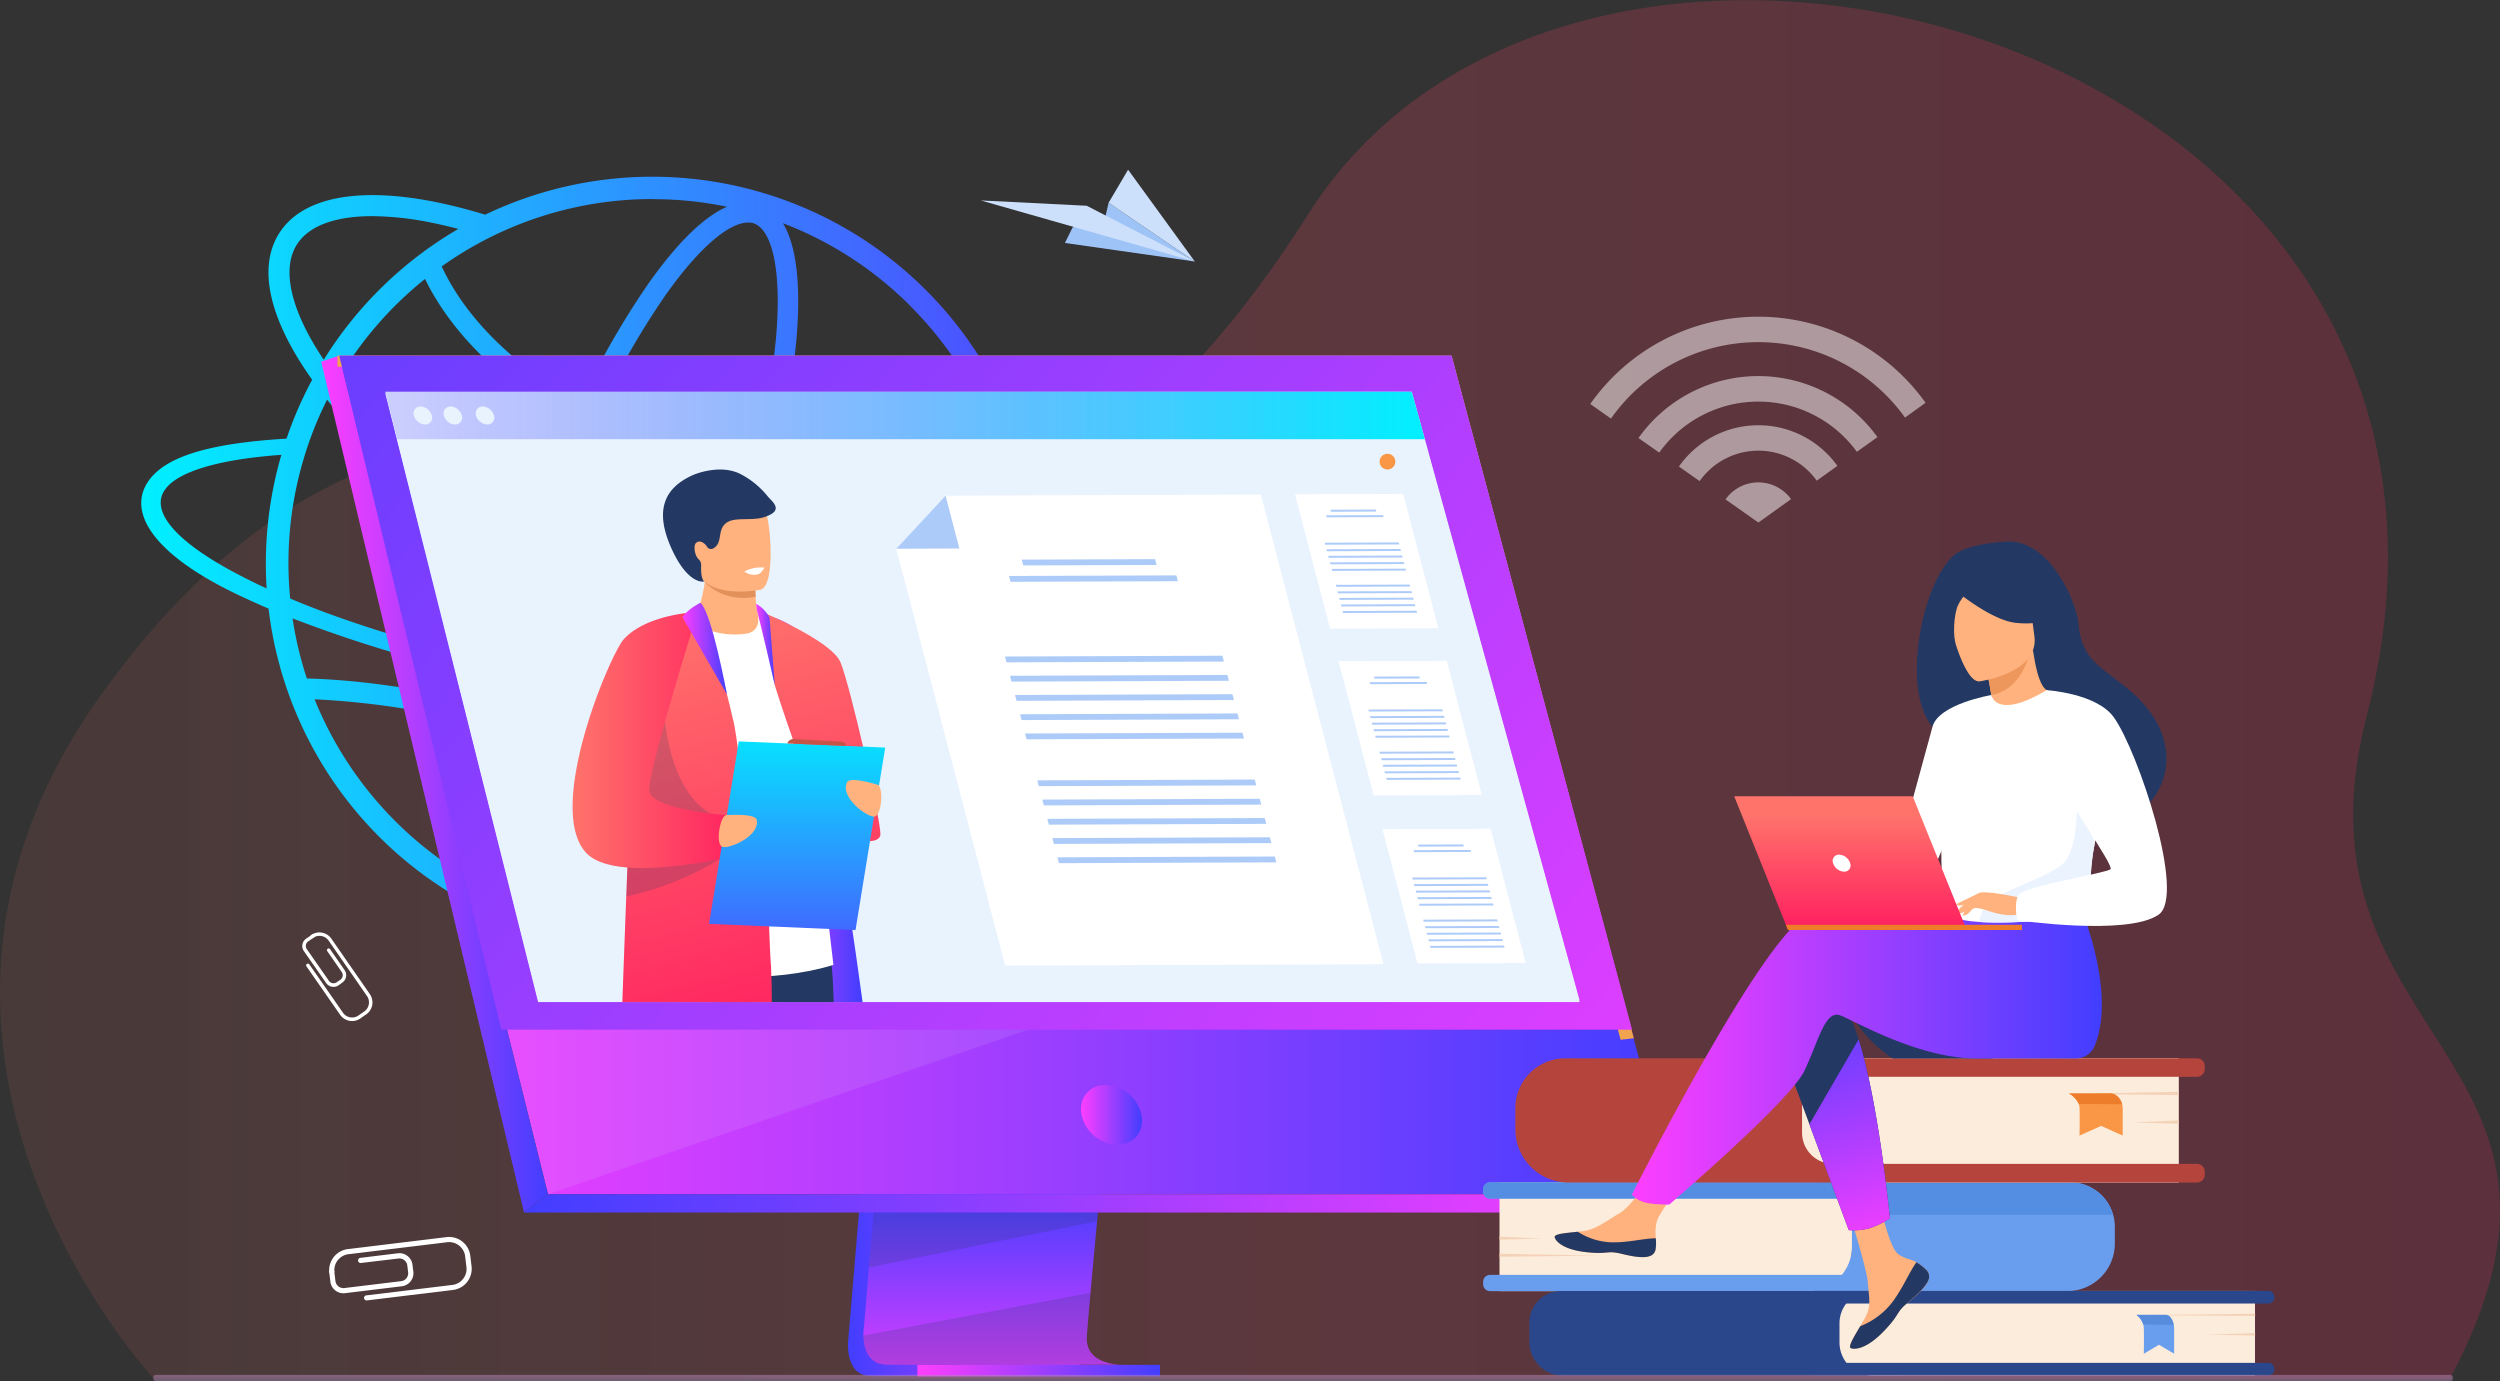 <svg xmlns="http://www.w3.org/2000/svg" xmlns:xlink="http://www.w3.org/1999/xlink" viewBox="0 0 898 496.05"><rect x="0" y="0" width="898" height="496.05" fill="#333333" stroke="none"/><defs><style>.cls-1,.cls-14{opacity:0.2;}.cls-1,.cls-14,.cls-15,.cls-46{isolation:isolate;}.cls-1{fill:url(#linear-gradient);}.cls-2{fill:#9ec3f6;}.cls-3{fill:#cde0fb;}.cls-4,.cls-46{opacity:0.5;}.cls-5{fill:#fff;}.cls-6{fill:url(#linear-gradient-2);}.cls-7{fill:url(#linear-gradient-3);}.cls-8{fill:url(#linear-gradient-4);}.cls-9{fill:url(#linear-gradient-5);}.cls-10{fill:url(#linear-gradient-6);}.cls-11{fill:url(#linear-gradient-7);}.cls-12{fill:url(#linear-gradient-8);}.cls-13{fill:#f1a34f;}.cls-14,.cls-21{fill:#233862;}.cls-15{fill:#ebeef3;opacity:0.1;}.cls-16{fill:url(#linear-gradient-9);}.cls-17{fill:url(#linear-gradient-10);}.cls-18{fill:#e9f3fe;}.cls-19{fill:url(#linear-gradient-11);}.cls-20{fill:url(#linear-gradient-12);}.cls-22{fill:#c65447;}.cls-23{fill:url(#linear-gradient-13);}.cls-24{fill:#ffb27d;}.cls-25{fill:#e2915a;}.cls-26{fill:url(#linear-gradient-14);}.cls-27{fill:url(#linear-gradient-15);}.cls-28{fill:url(#linear-gradient-16);}.cls-29{fill:url(#linear-gradient-17);}.cls-30{fill:url(#linear-gradient-18);}.cls-31{fill:#adcbf9;}.cls-32{fill:#fcecdb;}.cls-33{fill:#699dee;}.cls-34{fill:#548ee2;}.cls-35{fill:#f4d2b8;}.cls-36{fill:#2b478b;}.cls-37{fill:#568cdb;}.cls-38{fill:#b5453c;}.cls-39{fill:#f99746;}.cls-40{fill:#ed7d2b;}.cls-41{fill:url(#linear-gradient-19);}.cls-42{fill:#ed975d;}.cls-43{fill:url(#linear-gradient-20);}.cls-44{fill:#ebf3ff;}.cls-45{fill:url(#linear-gradient-21);}.cls-46{fill:#b589b6;}</style><linearGradient id="linear-gradient" y1="355.69" x2="898" y2="355.69" gradientTransform="matrix(1, 0, 0, -1, 0, 603.3)" gradientUnits="userSpaceOnUse"><stop offset="0" stop-color="#ff736b" stop-opacity="0.5"/><stop offset="0.51" stop-color="#ff4a66"/><stop offset="0.77" stop-color="#ff3563"/><stop offset="1" stop-color="#ff2260"/></linearGradient><linearGradient id="linear-gradient-2" x1="50.74" y1="400.93" x2="390.74" y2="400.93" gradientTransform="matrix(1, 0, 0, -1, 0, 603.3)" gradientUnits="userSpaceOnUse"><stop offset="0" stop-color="#00f0ff"/><stop offset="1" stop-color="#553eff"/></linearGradient><linearGradient id="linear-gradient-3" x1="304.6" y1="231.2" x2="407.19" y2="231.2" gradientTransform="matrix(1, 0, 0, -1, 0, 603.3)" gradientUnits="userSpaceOnUse"><stop offset="0" stop-color="#423eff"/><stop offset="1" stop-color="#fe3eff"/></linearGradient><linearGradient id="linear-gradient-4" x1="361.46" y1="95.39" x2="361.46" y2="175.26" gradientTransform="matrix(1, 0, 0, -1, 0, 603.3)" gradientUnits="userSpaceOnUse"><stop offset="0" stop-color="#fe3eff"/><stop offset="1" stop-color="#423eff"/></linearGradient><linearGradient id="linear-gradient-5" x1="121.86" y1="324.93" x2="601.73" y2="324.93" xlink:href="#linear-gradient-4"/><linearGradient id="linear-gradient-6" x1="115.38" y1="321.66" x2="196.85" y2="321.66" xlink:href="#linear-gradient-4"/><linearGradient id="linear-gradient-7" x1="188.23" y1="171.04" x2="601.73" y2="171.04" xlink:href="#linear-gradient-3"/><linearGradient id="linear-gradient-8" x1="329.54" y1="110.96" x2="416.66" y2="110.96" xlink:href="#linear-gradient-4"/><linearGradient id="linear-gradient-9" x1="655.43" y1="90.61" x2="26.4" y2="635.39" xlink:href="#linear-gradient-4"/><linearGradient id="linear-gradient-10" x1="388.32" y1="202.84" x2="410.24" y2="202.84" xlink:href="#linear-gradient-4"/><linearGradient id="linear-gradient-11" x1="138.41" y1="454.06" x2="511.81" y2="454.06" gradientTransform="matrix(1, 0, 0, -1, 0, 603.3)" gradientUnits="userSpaceOnUse"><stop offset="0" stop-color="#553eff" stop-opacity="0.2"/><stop offset="1" stop-color="#00f0ff"/></linearGradient><linearGradient id="linear-gradient-12" x1="270.03" y1="313.25" x2="309.83" y2="313.25" xlink:href="#linear-gradient-4"/><linearGradient id="linear-gradient-13" x1="281.6" y1="394.19" x2="321.61" y2="243.25" gradientTransform="matrix(1, 0, 0, -1, 0, 603.3)" gradientUnits="userSpaceOnUse"><stop offset="0" stop-color="#ff736b"/><stop offset="1" stop-color="#ff2260"/></linearGradient><linearGradient id="linear-gradient-14" x1="221.26" y1="378.19" x2="261.28" y2="227.26" xlink:href="#linear-gradient-13"/><linearGradient id="linear-gradient-15" x1="205.68" y1="337.5" x2="264.58" y2="337.5" xlink:href="#linear-gradient-13"/><linearGradient id="linear-gradient-16" x1="286.34" y1="346.01" x2="286.34" y2="243.49" xlink:href="#linear-gradient-2"/><linearGradient id="linear-gradient-17" x1="245.12" y1="370.37" x2="261.15" y2="370.37" xlink:href="#linear-gradient-4"/><linearGradient id="linear-gradient-18" x1="271.65" y1="371.77" x2="278.31" y2="371.77" xlink:href="#linear-gradient-4"/><linearGradient id="linear-gradient-19" x1="586.17" y1="225.66" x2="754.93" y2="225.66" xlink:href="#linear-gradient-4"/><linearGradient id="linear-gradient-20" x1="675.05" y1="151.76" x2="649.77" y2="250.04" xlink:href="#linear-gradient-4"/><linearGradient id="linear-gradient-21" x1="664.69" y1="310.5" x2="664.69" y2="270.6" xlink:href="#linear-gradient-13"/></defs><title>Asset9</title><g id="Layer_2" data-name="Layer 2"><g id="Layer_1-2" data-name="Layer 1"><path class="cls-1" d="M55.06,495S-55.28,377.05,36.44,249.38c81.29-113.29,176.12-105.54,245.65-59.57C311.72,209.39,397.16,192.23,469.88,77c99.19-157.22,443-61.86,380.28,180C819.83,374,942.47,378.24,880,495.23Z"/><polygon class="cls-2" points="382.52 87.27 429.17 93.93 398.21 72.83 396.64 79.59 385.3 81.65 382.52 87.27"/><polygon class="cls-3" points="429.17 93.93 390.35 73.91 352.31 72 429.17 93.93"/><polygon class="cls-3" points="398.21 72.83 429.17 93.93 405.21 60.96 398.21 72.83"/><g class="cls-4"><path class="cls-5" d="M643.34,179.29l-11.73,8.41-11.8-8.32a14.45,14.45,0,0,1,23.53-.09Z"/><path class="cls-5" d="M631.61,152.75a34.87,34.87,0,0,0-28.54,14.83l7.44,5.23a25.81,25.81,0,0,1,42.07-.15l7.41-5.32A34.89,34.89,0,0,0,631.61,152.75Z"/><path class="cls-5" d="M631.61,113.76a73.76,73.76,0,0,0-60.39,31.36l7.44,5.23A64.76,64.76,0,0,1,684.28,150l7.38-5.32A73.76,73.76,0,0,0,631.61,113.76Z"/><path class="cls-5" d="M631.61,135.09a52.8,52.8,0,0,0-43.07,22.25l7.45,5.23a43.75,43.75,0,0,1,71-.27l7.39-5.29A52.79,52.79,0,0,0,631.61,135.09Z"/></g><path class="cls-6" d="M388.26,230.37l-10.75-.25c3.45,4.48,4.23,8.61,2.08,12.1s-7.3,6.49-15,8.71A139,139,0,0,0,174.28,77.11h0c-6-1.82-11.79-3.32-17.41-4.46-28.34-5.75-48.45-1.77-56.62,11.2-7.78,12.33-3.55,30.9,11.88,52.55h0a139.76,139.76,0,0,0-9.21,21.16c-29,1.73-44.5,6.83-50.14,16.07-6.56,10.76,2.39,25.19,31.06,39.23,4,1.94,8.19,3.84,12.63,5.75a138.94,138.94,0,0,0,265.4,39.1c14.14-2.92,23.45-7.51,27.15-13.57C391.58,240,391.26,235.31,388.26,230.37Zm-33.18,22.74a214.54,214.54,0,0,1-34.88,2.83c-21.29.25-45.73-1.43-71.49-4.82q3.24-7.08,6.36-14.53a195,195,0,0,0,23.15,6.29,116.72,116.72,0,0,0,23.12,2.58c16.19,0,27.78-4.68,33.51-13.77a23.75,23.75,0,0,0,2.3-4.76H328.9c-.14.25-.28.5-.43.74-4.26,6.75-13.76,10.24-27.11,10.24a110.11,110.11,0,0,1-21.64-2.42,188.68,188.68,0,0,1-21.79-5.84q3-7.46,5.78-15.18c5-13.87,9.34-27.62,12.82-40.82,28.23,4.17,57.71,4.29,86,2.15a131.54,131.54,0,0,1,2.7,26.62,130.12,130.12,0,0,1-10.15,50.69ZM183.19,322c-4-1.46-6.05-7.22-7.05-11.79-1.59-7.23-1.88-17.39-.83-29.37.52-6.06,1.37-12.51,2.51-19.24a358.29,358.29,0,0,1,48.6,16.81c-3.58,6.16-7.19,11.87-10.8,17.05-6.88,9.86-13.61,17.48-19.46,22C192.45,320.32,187.2,323.43,183.19,322Zm46.86-50a366,366,0,0,0-50.91-17.63q.92-4.69,2-9.54c4.79,1.09,9.66,2.14,14.58,3.16,14.4,3,28.77,5.45,42.84,7.47q-4.19,8.63-8.51,16.5Zm-31.16-29.23q-8.34-1.71-16.44-3.58c2.54-10.56,5.66-21.57,9.29-32.79a322,322,0,0,0,56.38,27.81c-2.29,5.45-4.64,10.77-7,15.92-13.87-2-28-4.46-42.23-7.4Zm-46.2-142.53c10.51,21.54,30.78,39.29,52.59,51.07C200,162.76,195,175.05,190.33,187.8q-1.29,3.57-2.52,7.13c-27.63-18-51-38.64-66.38-58.61h0a131.52,131.52,0,0,1,31.26-36.14ZM270.86,80.28c4,1.46,6.05,7.22,7.05,11.79,1.59,7.23,1.87,17.39.83,29.37a292.62,292.62,0,0,1-7.68,43.88C251.84,162,232.64,156.56,215,148a297.88,297.88,0,0,1,23.48-41.16c6.88-9.86,13.61-17.47,19.46-22,3.05-2.36,7.16-4.9,10.76-4.9a6.61,6.61,0,0,1,2.21.32Zm-1.63,92.19c-3.39,12.76-7.57,26.06-12.43,39.48-1.88,5.17-3.82,10.27-5.82,15.26A314.73,314.73,0,0,1,194.2,199q1.47-4.34,3.05-8.68c4.52-12.47,9.43-24.47,14.58-35.71,18,8.69,37.52,14.32,57.4,17.79Zm57.71-62.59a130.43,130.43,0,0,1,33.92,58.66c-30.16,2.2-57.8,1.51-82.51-2.06a300.77,300.77,0,0,0,7.72-44.4c1.28-14.7,1.12-32.11-4.84-41.9a130.12,130.12,0,0,1,45.71,29.66Zm-92.5-38.34a130.75,130.75,0,0,1,26.69,2.72c-10.28,4.48-20.77,16.93-28.74,28.35a307.09,307.09,0,0,0-24,42c-20.75-11.27-40.35-28.56-49.72-48.92A130.41,130.41,0,0,1,234.44,71.5ZM106.61,87.88c4.25-6.75,13.76-10.24,27.1-10.24a110.11,110.11,0,0,1,21.64,2.42c3,.61,6.13,1.34,9.28,2.17h0a139.59,139.59,0,0,0-48.34,47h0C104.5,111.65,101,96.84,106.61,87.88Zm10.89,55.67h0c16.17,20.2,40,40.85,67.82,58.77-3.94,12-7.31,23.81-10,35.13-23.08-5.59-49.9-13.48-71.08-22.45a130.65,130.65,0,0,1,5.43-52.12A128.42,128.42,0,0,1,117.5,143.55ZM90.24,208.72c-25-12.21-36.43-24-31.31-32.34,4.12-6.77,19.15-11.36,42.14-13a139.53,139.53,0,0,0-5.29,48C93.87,210.48,92,209.65,90.24,208.72ZM174,243.1c-.72,3.18-1.37,6.32-2,9.4-1.6-.39-3.21-.77-4.81-1.13-27.15-6.18-47.51-7.44-56.95-7.65a128.1,128.1,0,0,1-5.15-21.6C123.58,229.23,144.39,236.05,174,243.1Zm-61,8.08a296,296,0,0,1,52.58,7.36c1.71.39,3.41.8,5.12,1.21-1.23,7.16-2.14,14-2.69,20.43-1.06,12.18-1.14,26.23,2.26,36.26A131.48,131.48,0,0,1,113,251.18Zm81.79,75.93c9.68-5.07,19.41-16.72,26.9-27.46,3.86-5.54,7.72-11.67,11.53-18.28a370.37,370.37,0,0,1,63,36.42,131.06,131.06,0,0,1-101.41,9.32ZM327,294.9a130.15,130.15,0,0,1-23.8,18.87,377.56,377.56,0,0,0-66.34-38.84q4.78-8.78,9.41-18.47a563.53,563.53,0,0,0,60.31,4.94c4.86.14,9.59.14,14.17.11a250.09,250.09,0,0,0,31.53-2.12,130.19,130.19,0,0,1-25.31,35.51Z"/><path class="cls-7" d="M324,252.05l-19.24,228.4s-2,13.85,8.28,13.87h84.29s-12.75-2.88-12.59-9.36c.18-7.65,22.45-235.07,22.45-235.07Z"/><path class="cls-8" d="M402.79,490.18c-3.33,0-67.66.21-84.15,0-7.18-.09-8.44-6.39-8.5-10.47a20.37,20.37,0,0,1,.22-3.4l.5-5.94,1.27-15.13,1.12-13.36,1.45-17.18,1.22-14.5,13.64-162.3,83.23-2.16s-9.38,95.18-16,164.46c-.74,7.72-1.44,15.12-2.1,22-.21,2.2-.41,4.36-.61,6.46-.61,6.56-1.17,12.58-1.66,17.89q-.39,4.2-.71,7.79c-.85,9.34-1.35,15.31-1.35,16.44a8.84,8.84,0,0,0,.16,1.85C391.86,489.94,401.54,490.18,402.79,490.18Z"/><polygon class="cls-9" points="121.86 127.76 168.65 315.71 175.06 341.45 196.85 428.99 601.73 428.99 521.4 127.76 121.86 127.76"/><polygon class="cls-10" points="121.86 127.76 115.38 129.92 188.23 435.53 196.85 428.99 121.86 127.76"/><polygon class="cls-11" points="188.23 435.53 590.62 435.53 601.73 428.99 196.85 428.99 188.23 435.53"/><rect class="cls-12" x="329.54" y="490.27" width="87.12" height="4.14"/><polygon class="cls-13" points="582.12 373.48 516.42 131.74 121.22 131.74 121.22 127.76 521.4 127.76 586.88 372.95 582.12 373.48"/><polygon class="cls-14" points="394.51 435.53 394.06 438.69 312.13 455.24 313.25 441.88 313.79 435.53 394.51 435.53"/><path class="cls-14" d="M402.79,490.18c-3.33,0-67.66.21-84.15,0-7.18-.09-8.44-6.39-8.5-10.47l81.55-15.34c-.85,9.34-1.35,15.31-1.35,16.44a8.84,8.84,0,0,0,.16,1.85C391.86,489.94,401.54,490.18,402.79,490.18Z"/><polygon class="cls-15" points="374.71 368.01 196.85 428.99 175.06 341.45 374.71 368.01"/><polygon class="cls-16" points="121.86 127.76 521.4 127.76 586.23 369.85 180.07 369.85 121.86 127.76"/><path class="cls-17" d="M410,400.46a13.71,13.71,0,0,0-12.84-10.75c-5.94,0-9.82,4.81-8.67,10.75a13.69,13.69,0,0,0,12.84,10.75C407.26,411.21,411.18,406.39,410,400.46Z"/><polygon class="cls-18" points="567.39 359.36 193.3 359.36 150.93 190.59 147.68 177.65 144.91 166.61 142.69 157.77 138.41 140.72 507.11 140.72 507.37 141.66 511.81 157.77 514.25 166.61 517.29 177.65 520.86 190.59 567.39 359.36"/><polygon class="cls-18" points="567.39 359.94 193.3 359.94 150.93 191.17 147.68 178.23 144.91 167.19 142.69 158.35 138.41 141.3 507.11 141.3 507.37 142.24 511.81 158.35 514.25 167.19 517.29 178.23 520.86 191.17 567.39 359.94"/><polygon class="cls-19" points="511.81 157.77 142.69 157.77 138.41 140.72 506.97 140.72 507.37 141.66 511.81 157.77"/><path class="cls-18" d="M148.67,149.25a2.45,2.45,0,0,1,1.5-3.11,2.65,2.65,0,0,1,.93-.13,4.41,4.41,0,0,1,4,3.24,2.44,2.44,0,0,1-2.43,3.23A4.39,4.39,0,0,1,148.67,149.25Z"/><ellipse class="cls-18" cx="162.66" cy="149.25" rx="2.86" ry="3.66" transform="translate(-56.88 172.37) rotate(-48.55)"/><path class="cls-18" d="M171,149.25a2.45,2.45,0,0,1,1.5-3.11,2.65,2.65,0,0,1,.93-.13,4.43,4.43,0,0,1,4,3.24,2.44,2.44,0,0,1-2.43,3.23A4.39,4.39,0,0,1,171,149.25Z"/><path class="cls-20" d="M309.83,359.94h-37c-.36-2.89-.67-6-.95-9.14-.5-5.71-.88-11.86-1.16-18.26l-.18-4.47c-.07-1.9-.13-3.84-.18-5.78-.09-3.29-.17-6.62-.22-10h0c-.06-4.27-.1-8.57-.11-12.86h0v-3.2h0v-3c0-9.23.17-18.28.36-26.69.43-18.63,1.12-34.14,1.49-41.6h0c.15-3.07.24-4.77.24-4.77h0c.09,0,.65.11,1.53.32.65.16,1.47.38,2.4.67h0c.84.25,1.77.57,2.75.94h0a31.74,31.74,0,0,1,5.15,2.49H284c2.76,1.71,5.26,4,6.4,7,1,2.55,3.26,16.26,6,34.45l.24,1.57c1.46,9.67,3,20.51,4.62,31.58,1.68,11.74,3.36,23.72,4.9,34.82C307.58,343.56,308.8,352.43,309.83,359.94Z"/><path class="cls-21" d="M299.47,359.94H256.41c-.82-3.55-1.6-7-2.28-10.19-1.89-8.86-3.14-16.12-3.07-20a5.84,5.84,0,0,1,1.91-4.36,9.51,9.51,0,0,1,3.08-1.82c3.63-1.38,8.85-1.6,14.32-1.26,1.85.12,3.74.3,5.59.53a163.05,163.05,0,0,1,19.73,3.77s.64,2.57,1.39,7.06c.56,3.37,1.19,7.82,1.66,13.08.27,3.06.49,6.39.61,9.94C299.39,357.73,299.43,358.83,299.47,359.94Z"/><path class="cls-22" d="M279.58,329.78l-.42,3.11L277.07,348l-.35,2.58-1.3,9.36H230.55c-.35-6.19-.67-12.22-.73-17.48v-1.71c0-7.92.7-13.79,3-15.27,2.57-1.68,11.1-1.22,20.19-.11l2.73.35c5.29.72,10.59,1.6,14.85,2.35l5.65,1Z"/><path class="cls-5" d="M229.81,228s24.65-15.94,42.33-7.79c2.82,1.3,6,4.93,8.34,7.46,6.39,7,18.88,118.91,18.88,118.91s-35.46,12-69.55-4.07Z"/><path class="cls-23" d="M273.55,219.76S298.5,230,301.88,237.84s14.37,56.12,14.37,61.78-19.13,1.26-22.21-7.86c-2.56-7.58-11.18-30.86-15.73-45.59Z"/><path class="cls-24" d="M268.36,227.55a28,28,0,0,1-19.31-3.9,55.79,55.79,0,0,0,4.12-14.54l.06-.49a15.44,15.44,0,0,0,.06-3.33h14.09s3.85,1.76,3.85,3v1.87c0,1.62.1,3,.18,4.25a37.81,37.81,0,0,0,.72,5.81S273.86,226.47,268.36,227.55Z"/><path class="cls-25" d="M271.42,214.35c-10.67,2.06-16.86-3.77-18.25-5.27-.2-.21-.3-.34-.3-.34l.36-.15c4-1.61,13-.33,18,1.51C271.27,211.72,271.34,213.14,271.42,214.35Z"/><path class="cls-24" d="M249.68,202.94c1.91,10.26,15.15,9.93,20.87,9.28,1.62-.18,2.63-.38,2.63-.38,1.81-.49,2.83-3.35,3.3-7.09.93-7.42-.25-18.3-1.5-21.09-1.89-4.18-5.44-8.71-18.77-5.45S247.24,189.79,249.68,202.94Z"/><path class="cls-21" d="M275.48,177.94a30.63,30.63,0,0,0-9.2-7.51c-7.54-4.07-17.19.13-17.23.15-10.89,4.79-13.74,13.12-8,26.1,6.1,13.73,11.92,12.19,11.92,12.19s-1.24-.77-1.13-5.05v-.62a2.83,2.83,0,0,0-.91-2.34c-1.35-1.21-2-4.86-.88-5.88,1.37-1.22,3.29.27,3.9,1.41a1.69,1.69,0,0,0,2.32.58l.08-.05c3.39-2.14,1.18-6.43,4.42-9s9.82-.42,14.67-2.51C281.88,183,276.85,179.84,275.48,177.94Z"/><path class="cls-26" d="M277.23,359.94H223.55c.39-11.13.88-24.42,1.4-37.87.13-3.49.27-7,.4-10.47l.18-4.4c1.18-29.88,2.36-56.86,2.61-58.32.56-3.28,1.09-6.08,1.67-8.51,1.69-7.08,3.78-11,8.35-14.3.45-.34,4.1-2.18,7.32-3.79l5-2.48h0a5.12,5.12,0,0,1,1.73,2.1,35.62,35.62,0,0,1,1.94,4.27,230.62,230.62,0,0,1,6.94,23.15h0c1.19,4.65,2,8.27,2.28,9.31.42,1.75,1,5.15,1.6,9.74h0c.87,6.27,1.9,14.77,3,24.43h0l.33,3c.11,1,.27,2.32.4,3.51h0l.12,1.14h0c.42,3.83.85,7.77,1.27,11.78h0c.36,3.31,5.38,5.71,5.73,9.08,0,.24.05.74.08,1.43.07,1.42.14,3.68.24,6.29,0,1.17.08,2.4.12,3.66.2,5.6.44,11.74.72,14.69v.54c0,.59.06,1.45.08,2.54C277.2,352.86,277.22,356.17,277.23,359.94Z"/><path class="cls-14" d="M238.58,255.41c0,.07,1.18,35.73,23.85,39.4s7.61,4.63,7.61,4.63-42.66-1.82-43.37-2.94S238.58,255.41,238.58,255.41Z"/><path class="cls-14" d="M259.77,307.75s-.42.3-1.24.82h0a106.07,106.07,0,0,1-28.68,12.26q-2.35.65-4.86,1.2c.13-3.48.27-7,.4-10.46a44.42,44.42,0,0,1-5.62-.78c.06-.46.13-.92.18-1.38,1.91-.78,3.8-1.53,5.62-2.24l4.28-1.65c6.15-2.3,10.65-3.87,10.65-3.87l18.18,5.76Z"/><path class="cls-27" d="M264.58,307.24s-2.33.58-6.05,1.33h0c-6.86,1.38-18.38,3.31-28.68,3.21-1.52,0-3-.08-4.46-.19a44.42,44.42,0,0,1-5.62-.78c-3.76-.79-6.91-2.14-9-4.24-15.32-15.6,8.35-71.59,13.33-77,5.81-6.36,16.42-8.6,22.28-9.36l.7-.09c2.06-.25,3.38-.3,3.46-.3h0l-1.23,4c-.3,1-.64,2.09-1,3.35-3.6,11.78-10.54,34.93-13.6,48-1.12,4.77-1.72,8.2-1.45,9.22,1.19,4.46,13.57,6.75,21.41,7.77,3.27.42,5.75.62,6.31.66h.11l.45,1.86,1.09,4.46,1.07,4.38Z"/><polygon class="cls-28" points="307.3 334.08 254.7 331.86 265.37 266.31 317.97 268.53 307.3 334.08"/><path class="cls-24" d="M261.06,292.78s10.24-.71,10.75,1.67c1.2,5.57-8.8,10.13-12,9.82S258.7,292.41,261.06,292.78Z"/><path class="cls-24" d="M315.09,281.84s-9.79-3.06-10.84-.86c-2.46,5.14,6.22,11.89,9.44,12.34S317.47,282,315.09,281.84Z"/><path class="cls-29" d="M251.59,216.51s-4.31,2.05-6.47,5.15c0,0,16.11,28,16,27.69S255.71,220.09,251.59,216.51Z"/><path class="cls-30" d="M271.65,216.9a12.47,12.47,0,0,1,4.75,4.86l1.91,24.41s-4.09-17.91-6.17-26A12.87,12.87,0,0,1,271.65,216.9Z"/><path class="cls-22" d="M282.81,267.05s.41-1.82,2.81-1.61,15.84.87,15.84.87,2.6,0,2.36,1.62Z"/><path class="cls-5" d="M267.38,205.26a5.58,5.58,0,0,0,4.56,1.1c1.67-.3,2.61-2.47,2.61-2.47A12.64,12.64,0,0,0,267.38,205.26Z"/><polygon class="cls-5" points="516.62 225.66 477.76 225.8 465.16 177.56 504.02 177.42 516.62 225.66"/><polygon class="cls-31" points="494.38 183.76 478.09 183.82 477.9 183.1 494.2 183.04 494.38 183.76"/><polygon class="cls-31" points="496.98 185.74 476.53 185.82 476.34 185.1 496.8 185.03 496.98 185.74"/><polygon class="cls-31" points="502.61 195.56 476.04 195.66 475.85 194.94 502.42 194.84 502.61 195.56"/><polygon class="cls-31" points="503.22 197.91 476.65 198.01 476.47 197.29 503.03 197.2 503.22 197.91"/><polygon class="cls-31" points="503.84 200.26 477.27 200.36 477.08 199.65 503.65 199.55 503.84 200.26"/><polygon class="cls-31" points="504.45 202.61 477.88 202.71 477.7 202 504.26 201.9 504.45 202.61"/><polygon class="cls-31" points="505.07 204.96 478.5 205.06 478.31 204.35 504.88 204.25 505.07 204.96"/><polygon class="cls-31" points="506.56 210.69 479.99 210.79 479.81 210.07 506.37 209.97 506.56 210.69"/><polygon class="cls-31" points="507.17 213.04 480.61 213.14 480.42 212.42 506.99 212.33 507.17 213.04"/><polygon class="cls-31" points="507.79 215.39 481.22 215.49 481.03 214.78 507.6 214.68 507.79 215.39"/><polygon class="cls-31" points="508.4 217.74 481.84 217.84 481.65 217.13 508.22 217.03 508.4 217.74"/><polygon class="cls-31" points="509.02 220.1 482.45 220.19 482.26 219.48 508.83 219.38 509.02 220.1"/><polygon class="cls-5" points="532.27 285.59 493.42 285.74 480.82 237.5 519.67 237.36 532.27 285.59"/><polygon class="cls-31" points="510.04 243.7 493.75 243.76 493.56 243.04 509.85 242.98 510.04 243.7"/><polygon class="cls-31" points="512.64 245.68 492.19 245.76 492 245.04 512.45 244.96 512.64 245.68"/><polygon class="cls-31" points="518.26 255.5 491.7 255.59 491.51 254.88 518.08 254.78 518.26 255.5"/><polygon class="cls-31" points="518.88 257.85 492.31 257.95 492.12 257.23 518.69 257.13 518.88 257.85"/><polygon class="cls-31" points="519.49 260.2 492.92 260.3 492.74 259.58 519.31 259.49 519.49 260.2"/><polygon class="cls-31" points="520.11 262.55 493.54 262.65 493.35 261.94 519.92 261.84 520.11 262.55"/><polygon class="cls-31" points="520.72 264.9 494.15 265 493.97 264.29 520.53 264.19 520.72 264.9"/><polygon class="cls-31" points="522.22 270.63 495.65 270.72 495.46 270.01 522.03 269.91 522.22 270.63"/><polygon class="cls-31" points="522.83 272.98 496.26 273.08 496.08 272.36 522.64 272.27 522.83 272.98"/><polygon class="cls-31" points="523.44 275.33 496.88 275.43 496.69 274.71 523.26 274.62 523.44 275.33"/><polygon class="cls-31" points="524.06 277.68 497.49 277.78 497.3 277.07 523.87 276.97 524.06 277.68"/><polygon class="cls-31" points="524.67 280.03 498.11 280.13 497.92 279.42 524.49 279.32 524.67 280.03"/><polygon class="cls-5" points="548.04 345.94 509.18 346.08 496.58 297.84 535.44 297.7 548.04 345.94"/><polygon class="cls-31" points="525.8 304.04 509.51 304.1 509.32 303.38 525.61 303.32 525.8 304.04"/><polygon class="cls-31" points="528.4 306.02 507.95 306.1 507.76 305.38 528.22 305.31 528.4 306.02"/><polygon class="cls-31" points="534.02 315.84 507.46 315.94 507.27 315.22 533.84 315.12 534.02 315.84"/><polygon class="cls-31" points="534.64 318.19 508.07 318.29 507.88 317.57 534.45 317.47 534.64 318.19"/><polygon class="cls-31" points="535.25 320.54 508.69 320.64 508.5 319.92 535.07 319.83 535.25 320.54"/><polygon class="cls-31" points="535.87 322.89 509.3 322.99 509.11 322.28 535.68 322.18 535.87 322.89"/><polygon class="cls-31" points="536.48 325.24 509.91 325.34 509.73 324.63 536.3 324.53 536.48 325.24"/><polygon class="cls-31" points="537.98 330.97 511.41 331.07 511.22 330.35 537.79 330.25 537.98 330.97"/><polygon class="cls-31" points="538.59 333.32 512.02 333.42 511.84 332.7 538.4 332.61 538.59 333.32"/><polygon class="cls-31" points="539.21 335.67 512.64 335.77 512.45 335.06 539.02 334.96 539.21 335.67"/><polygon class="cls-31" points="539.82 338.02 513.25 338.12 513.07 337.41 539.63 337.31 539.82 338.02"/><polygon class="cls-31" points="540.43 340.38 513.87 340.47 513.68 339.76 540.25 339.66 540.43 340.38"/><polygon class="cls-5" points="496.95 346.34 361.06 346.84 321.95 197.11 339.65 178.05 452.88 177.64 496.95 346.34"/><polygon class="cls-31" points="415.45 202.94 367.56 203.11 367.01 201.02 414.9 200.84 415.45 202.94"/><polygon class="cls-31" points="423.1 208.77 362.97 208.99 362.42 206.89 422.55 206.67 423.1 208.77"/><polygon class="cls-31" points="439.63 237.63 361.53 237.91 360.98 235.82 439.08 235.53 439.63 237.63"/><polygon class="cls-31" points="441.43 244.54 363.33 244.83 362.79 242.73 440.89 242.44 441.43 244.54"/><polygon class="cls-31" points="443.24 251.45 365.14 251.74 364.59 249.64 442.69 249.35 443.24 251.45"/><polygon class="cls-31" points="445.05 258.37 366.94 258.65 366.4 256.56 444.5 256.27 445.05 258.37"/><polygon class="cls-31" points="446.85 265.28 368.75 265.57 368.2 263.47 446.3 263.18 446.85 265.28"/><polygon class="cls-31" points="451.25 282.11 373.15 282.39 372.6 280.3 450.7 280.01 451.25 282.11"/><polygon class="cls-31" points="453.05 289.02 374.95 289.31 374.4 287.21 452.5 286.92 453.05 289.02"/><polygon class="cls-31" points="454.86 295.93 376.76 296.22 376.21 294.12 454.31 293.84 454.86 295.93"/><polygon class="cls-31" points="456.66 302.85 378.56 303.14 378.01 301.04 456.12 300.75 456.66 302.85"/><polygon class="cls-31" points="458.47 309.76 380.37 310.05 379.82 307.95 457.92 307.66 458.47 309.76"/><polygon class="cls-31" points="321.95 197.11 344.61 197.03 339.65 178.05 321.95 197.11"/><path class="cls-32" d="M538.62,424.65H650.29a14.94,14.94,0,0,1,14.94,14.94v8.91A15.28,15.28,0,0,1,650,463.78H538.62V424.65Z"/><path class="cls-33" d="M759.65,440.77v5.88a17.1,17.1,0,0,1-17.1,17.12H535.23a2.48,2.48,0,0,1-2.48-2.48v-.88a2.48,2.48,0,0,1,2.48-2.48H661.6a16.54,16.54,0,0,0,1.78-2.67,15.92,15.92,0,0,0,1.85-7.47v-7.47a15.9,15.9,0,0,0-.51-4,15.67,15.67,0,0,0-2.93-5.8H535.23a2.48,2.48,0,0,1-2.48-2.48v-.88a2.48,2.48,0,0,1,2.48-2.48H743.58a16,16,0,0,1,16.07,15.93v.16Z"/><path class="cls-34" d="M759,436.34H664.72a15.67,15.67,0,0,0-2.93-5.8H535.23a2.48,2.48,0,0,1-2.48-2.48v-.88a2.48,2.48,0,0,1,2.48-2.48H743.58A16.09,16.09,0,0,1,759,436.34Z"/><polygon class="cls-35" points="538.63 444.23 553.97 444.89 538.63 445.29 538.63 444.23"/><polygon class="cls-35" points="538.63 450.36 575.14 451.02 538.63 451.42 538.63 450.36"/><path class="cls-36" d="M682.78,494.12H561.46A12.12,12.12,0,0,1,549.34,482v-6.88a11.39,11.39,0,0,1,11.39-11.39h122v30.39Z"/><path class="cls-32" d="M810,494.12H672.59a11.89,11.89,0,0,1-11.84-11.92v-6.88a11.62,11.62,0,0,1,11.62-11.62H810v30.42Z"/><path class="cls-36" d="M651.76,494.08H814.7a2.27,2.27,0,0,0,2.27-2.27h0a2.28,2.28,0,0,0-2.27-2.28H651.76a2.28,2.28,0,0,0-2.27,2.28h0a2.27,2.27,0,0,0,2.27,2.27Z"/><path class="cls-36" d="M651.76,468.23H814.7A2.27,2.27,0,0,0,817,466h0a2.28,2.28,0,0,0-2.23-2.31h-163a2.27,2.27,0,0,0-2.27,2.27h0a2.27,2.27,0,0,0,2.23,2.31Z"/><polygon class="cls-35" points="810.04 478.88 791.94 479.39 810.04 479.7 810.04 478.88"/><polygon class="cls-35" points="810.04 471.89 766.97 472.4 810.04 472.71 810.04 471.89"/><path class="cls-33" d="M767.41,472.3a7,7,0,0,1,2.46,3.45,4.92,4.92,0,0,1,.19,1.2c.1,2.85,0,9.31,0,9.31l5.45-3.23,5.44,3.23v-8.75a7,7,0,0,0-1.33-4.32,2.07,2.07,0,0,0-1.51-.89Z"/><path class="cls-37" d="M767.41,472.3a7,7,0,0,1,2.46,3.45l10.92.13s-.43-3.08-2.68-3.58Z"/><path class="cls-32" d="M782.63,424.78H661.93a17.46,17.46,0,0,1-17.46-17.46h0V397.21a17.08,17.08,0,0,1,17.08-17.08H782.63v44.65Z"/><path class="cls-38" d="M647.3,397.45v9.61a11.19,11.19,0,0,0,11.2,11H789.17a2.77,2.77,0,0,1,2.77,2.77h0V422a2.77,2.77,0,0,1-2.77,2.77H563.43a19.12,19.12,0,0,1-19.11-19.09v-7.58a17.93,17.93,0,0,1,17.91-17.95H789.17a2.77,2.77,0,0,1,2.77,2.77h0V384a2.78,2.78,0,0,1-2.77,2.78H658.1a10.85,10.85,0,0,0-8,3.46A10.64,10.64,0,0,0,647.3,397.45Z"/><polygon class="cls-35" points="782.63 402.45 765.88 403.2 782.63 403.66 782.63 402.45"/><polygon class="cls-35" points="782.63 392.18 742.78 392.93 782.63 393.38 782.63 392.18"/><path class="cls-39" d="M743.19,392.78a8.33,8.33,0,0,1,3.5,3.74,4.19,4.19,0,0,1,.27,1.3c.15,3.1,0,10.09,0,10.09l7.77-3.49,7.74,3.49v-9.48a6.38,6.38,0,0,0-1.9-4.68,3.24,3.24,0,0,0-2.14-1Z"/><path class="cls-40" d="M743.19,392.78a8.33,8.33,0,0,1,3.5,3.74l15.56.14a5,5,0,0,0-3.82-3.88Z"/><path class="cls-21" d="M664.4,363.57c6.89,12,15.55,16.62,15.55,16.62h36S659.15,354.43,664.4,363.57Z"/><path class="cls-24" d="M692.08,456.32a3.33,3.33,0,0,1,.59,3.56h0c-.86,2.37-3.7,5-7,7.67-.43.34-.8.65-1.13.94l-.25.23a1.54,1.54,0,0,0-.19.17c-3.08,2.84-1.92,3.49-7.45,9.24-6.3,6.56-10.64,6.67-11.87,6.08-1-.51,1.08-4,3.43-7.9.11-.19.22-.38.34-.57l.93-1.57c2.76-4.7,2-6.91,1.4-13.91-.53-5.69-8.85-31.78-8.85-31.78l12.07-2.08s3.64,20.78,7.65,24c2.14,1.7,4.54,1.73,6.6,3l.42.27A16,16,0,0,1,692.08,456.32Z"/><path class="cls-21" d="M692.08,456.32a3.33,3.33,0,0,1,.59,3.56h0c-1,2.37-3.82,5-7,7.65-.41.34-.78.67-1.11,1l-.25.23a1.54,1.54,0,0,0-.19.17c-3.08,2.84-1.92,3.49-7.45,9.24-6.3,6.56-10.64,6.67-11.87,6.08-1-.51,1.08-4,3.43-7.9a26.82,26.82,0,0,0,11.23-8.27c3.79-4.85,6.32-11.07,8.91-14.67l.42.27A16.09,16.09,0,0,1,692.08,456.32Z"/><path class="cls-24" d="M594.71,448.77c-.74,3.73-6.06,3.11-12,1.66s-4.53.27-13-.66-11-4.09-11.27-5.34,3.94-1.51,8.42-2l1.7-.2c5-.63,8.75-3.9,13.35-6.57,4.34-2.54,10.83-12.88,10.83-12.88l11.59.92s-6.08,9.23-8.43,13.25c-1.38,2.36-1.31,5.48-1.14,7.89A14.77,14.77,0,0,1,594.71,448.77Z"/><path class="cls-21" d="M582.72,450.43c-5.94-1.45-4.53.27-13-.66s-11-4.09-11.27-5.34,3.94-1.51,8.42-2v.09A23.75,23.75,0,0,0,579,446.25c5.73.14,11.8-1.5,15.76-1.44a14.88,14.88,0,0,1-.09,4C594,452.5,588.65,451.88,582.72,450.43Z"/><path class="cls-21" d="M639.11,374.65l10.83,29.15,14.14,38.05a22.65,22.65,0,0,0,7.51-.69,32.36,32.36,0,0,0,7.27-3.53s-3.93-40.86-11.25-64.31c-1.88-6-4-10.89-6.3-13.64C650,346.31,639.11,374.65,639.11,374.65Z"/><path class="cls-41" d="M650.12,328.41c7.1-2.29,27.34.65,47.66,4.63l4.26-7,44-3.45s14.49,32.13,6.56,52.61a7.43,7.43,0,0,1-7.43,5H709.86c-21.83,0-46.21-15-49.36-15.64-5.17-1-7.23,9.29-12.39,20.13s-48.52,48-48.52,48-6.66.06-9.42-1a9.32,9.32,0,0,1-4-2.55S634.12,333.57,650.12,328.41Z"/><path class="cls-21" d="M702.3,265.55c15.63,8.61,47.35,26.46,47.52,26.34,0,0,11.66,4.39,18.27,0,11-7.32,16.94-27-3.22-44-10.06-8.46-17.2-10.52-18.29-24-.58-7.32-10.6-31.5-27.24-29.27-1.39.19-10,.59-15.57,3.54C689.43,205.65,678.86,262.22,702.3,265.55Z"/><path class="cls-24" d="M715.4,258.22c-.06,0,7.7,2.7,12.89.4,4.88-2.16,8.58-10.19,8.51-10.2-2.22-.1-4.66-2-6.54-14.78l-1,.34-15.9,5.72s1.15,5.1,1.9,10C715.94,253.74,716.27,257.65,715.4,258.22Z"/><path class="cls-42" d="M713.41,239.7s1.15,5.1,1.9,10c9.13-1.65,12.72-10.75,14-15.68Z"/><path class="cls-24" d="M711,244.76s21.76-2.92,19.73-16.44-.58-23-14.56-21.71-15.9,6.85-16.32,11.53S705.33,245.17,711,244.76Z"/><path class="cls-21" d="M700.69,210.73s13.92,12,23.4,13,13.06-2.08,13.06-2.08a37,37,0,0,1-8.95-12.12,6.66,6.66,0,0,0-5.49-3.93C716,205,703.12,204.73,700.69,210.73Z"/><path class="cls-21" d="M709.39,209.65s-4.66,4.5-6.12,7.84-1.84,10.94-.72,14c0,0-7.26-14.11-3.15-21C703.76,203.26,709.39,209.65,709.39,209.65Z"/><path class="cls-5" d="M697.08,290.27c.66,44.05.18,34.84,5,39,1.16,1,4.43,1.61,8.72,1.89,13.51.9,37.25-1.33,38.15-3.82,3.11-8.64.91-11.32,3.51-24.54.27-1.41.61-2.93,1-4.59,2.17-9.08,4.28-12.17-3.41-26.76-7-13.21-14.21-23.94-14.86-23.55-18.4,10.92-19.88,1.74-19.88,1.74S696.76,268.79,697.08,290.27Z"/><path class="cls-43" d="M649.94,403.84l14.14,38.05a22.65,22.65,0,0,0,7.51-.69,32.36,32.36,0,0,0,7.27-3.53s-3.93-40.86-11.25-64.31Z"/><path class="cls-5" d="M715.31,249.65s-18.93,3.21-21.15,11.36-15.3,56.05-15.3,56.05,9.62,1.73,14.06-2.72,15.47-41.23,15.47-41.23Z"/><path class="cls-44" d="M710.8,331.18c13.51.9,37.25-1.33,38.15-3.82,3.11-8.64.91-11.32,3.51-24.54L746,284.47s1.08,20.43-5,25.8-24.66,10.38-27.59,14.86A16.57,16.57,0,0,0,710.8,331.18Z"/><path class="cls-24" d="M726.27,322.59s-13.32-3-15.47-1.78-7.4,5.48-8.06,7,4.79-1.13,6.56-1.61c1.14-.31,4.16.74,5.66,1.24,6.28,2.1,10.14,1,10.14,1Z"/><path class="cls-5" d="M735.2,247.91s17.89,1.1,24.08,9.74c8.72,12.16,26,64,16.1,70.89-11.16,7.78-50.8,2-50.8,2s-1.32-6.17.52-9.15,31.66-7.8,33-9.18-17.2-26.84-17.2-31S735.2,247.91,735.2,247.91Z"/><path class="cls-24" d="M710.16,324.51s-2.8,3.61-3.71,4a2.74,2.74,0,0,1-1.51.32l1.88-3.39Z"/><path class="cls-24" d="M710.8,320.81l-8.12,3.94a1.46,1.46,0,0,0,1.35.52,19.62,19.62,0,0,0,3.52-1Z"/><polygon class="cls-45" points="706.45 334.06 642.25 334.06 622.93 286.03 687.04 286.03 706.45 334.06"/><polygon class="cls-40" points="641.49 332.19 726.27 332.19 726.27 334.06 642.25 334.06 641.49 332.19"/><path class="cls-5" d="M658.45,310.05a2.22,2.22,0,0,1,1.24-2.9,2.33,2.33,0,0,1,.94-.16,4.39,4.39,0,0,1,3.94,3.06,2.22,2.22,0,0,1-1.22,2.89,2.12,2.12,0,0,1-1,.16A4.38,4.38,0,0,1,658.45,310.05Z"/><path class="cls-5" d="M123,352.92l-1.37,1a3.22,3.22,0,0,1-4.48-.81l-8-11.47a3.24,3.24,0,0,1,.82-4.49l2-1.35a.63.63,0,0,1,.89-.05.62.62,0,0,1,.06.88.66.66,0,0,1-.24.17l-2,1.36a2,2,0,0,0-.5,2.73l8,11.47a2,2,0,0,0,2.73.49l1.37-.94a2,2,0,0,0,.49-2.73l-5.28-7.62a.64.64,0,0,1,.32-.83.63.63,0,0,1,.68.11l5.28,7.62A3.22,3.22,0,0,1,123,352.92Z"/><path class="cls-5" d="M131.72,364.24l-2.45,1.7a5.23,5.23,0,0,1-7.19-1.56l-12-17.25a.65.65,0,0,1,.16-.88.63.63,0,0,1,.88.16h0l12,17.25a4,4,0,0,0,5.43,1.24l2.46-1.7a4,4,0,0,0,.74-5.53L118.13,338a4,4,0,0,0-5.44-1.25.63.63,0,1,1-1-.83.81.81,0,0,1,.24-.17,5.21,5.21,0,0,1,7.19,1.56L132.79,357A5.23,5.23,0,0,1,131.72,364.24Z"/><path class="cls-5" d="M148.17,454.33l.3,2.43a4.74,4.74,0,0,1-4.14,5.27l-20.39,2.48a4.74,4.74,0,0,1-5.27-4.14l-.42-3.48a.93.93,0,0,1,1.82-.38.88.88,0,0,1,0,.16l.42,3.48a2.89,2.89,0,0,0,3.21,2.52l20.39-2.48a2.86,2.86,0,0,0,2.51-3.19v0l-.29-2.43a2.87,2.87,0,0,0-3.19-2.51h0l-13.54,1.61a.93.93,0,0,1-.22-1.84l13.54-1.65a4.74,4.74,0,0,1,5.27,4.15Z"/><path class="cls-5" d="M168.88,450.75l.53,4.36a7.67,7.67,0,0,1-7,8.28l-30.65,3.72a.91.91,0,0,1-.19-1.81l30.65-3.72a5.81,5.81,0,0,0,5.35-6.22l-.52-4.36a5.83,5.83,0,0,0-6.69-4.76l-34.91,4.24a5.81,5.81,0,0,0-5.35,6.22.93.93,0,0,1-1.84.22,7.66,7.66,0,0,1,7-8.28h0l34.91-4.24A7.68,7.68,0,0,1,168.88,450.75Z"/><circle class="cls-39" cx="498.38" cy="165.82" r="2.83" transform="translate(222.51 612.78) rotate(-76.72)"/><rect class="cls-46" x="55.07" y="493.86" width="825.99" height="2.19" rx="0.85"/></g></g></svg>